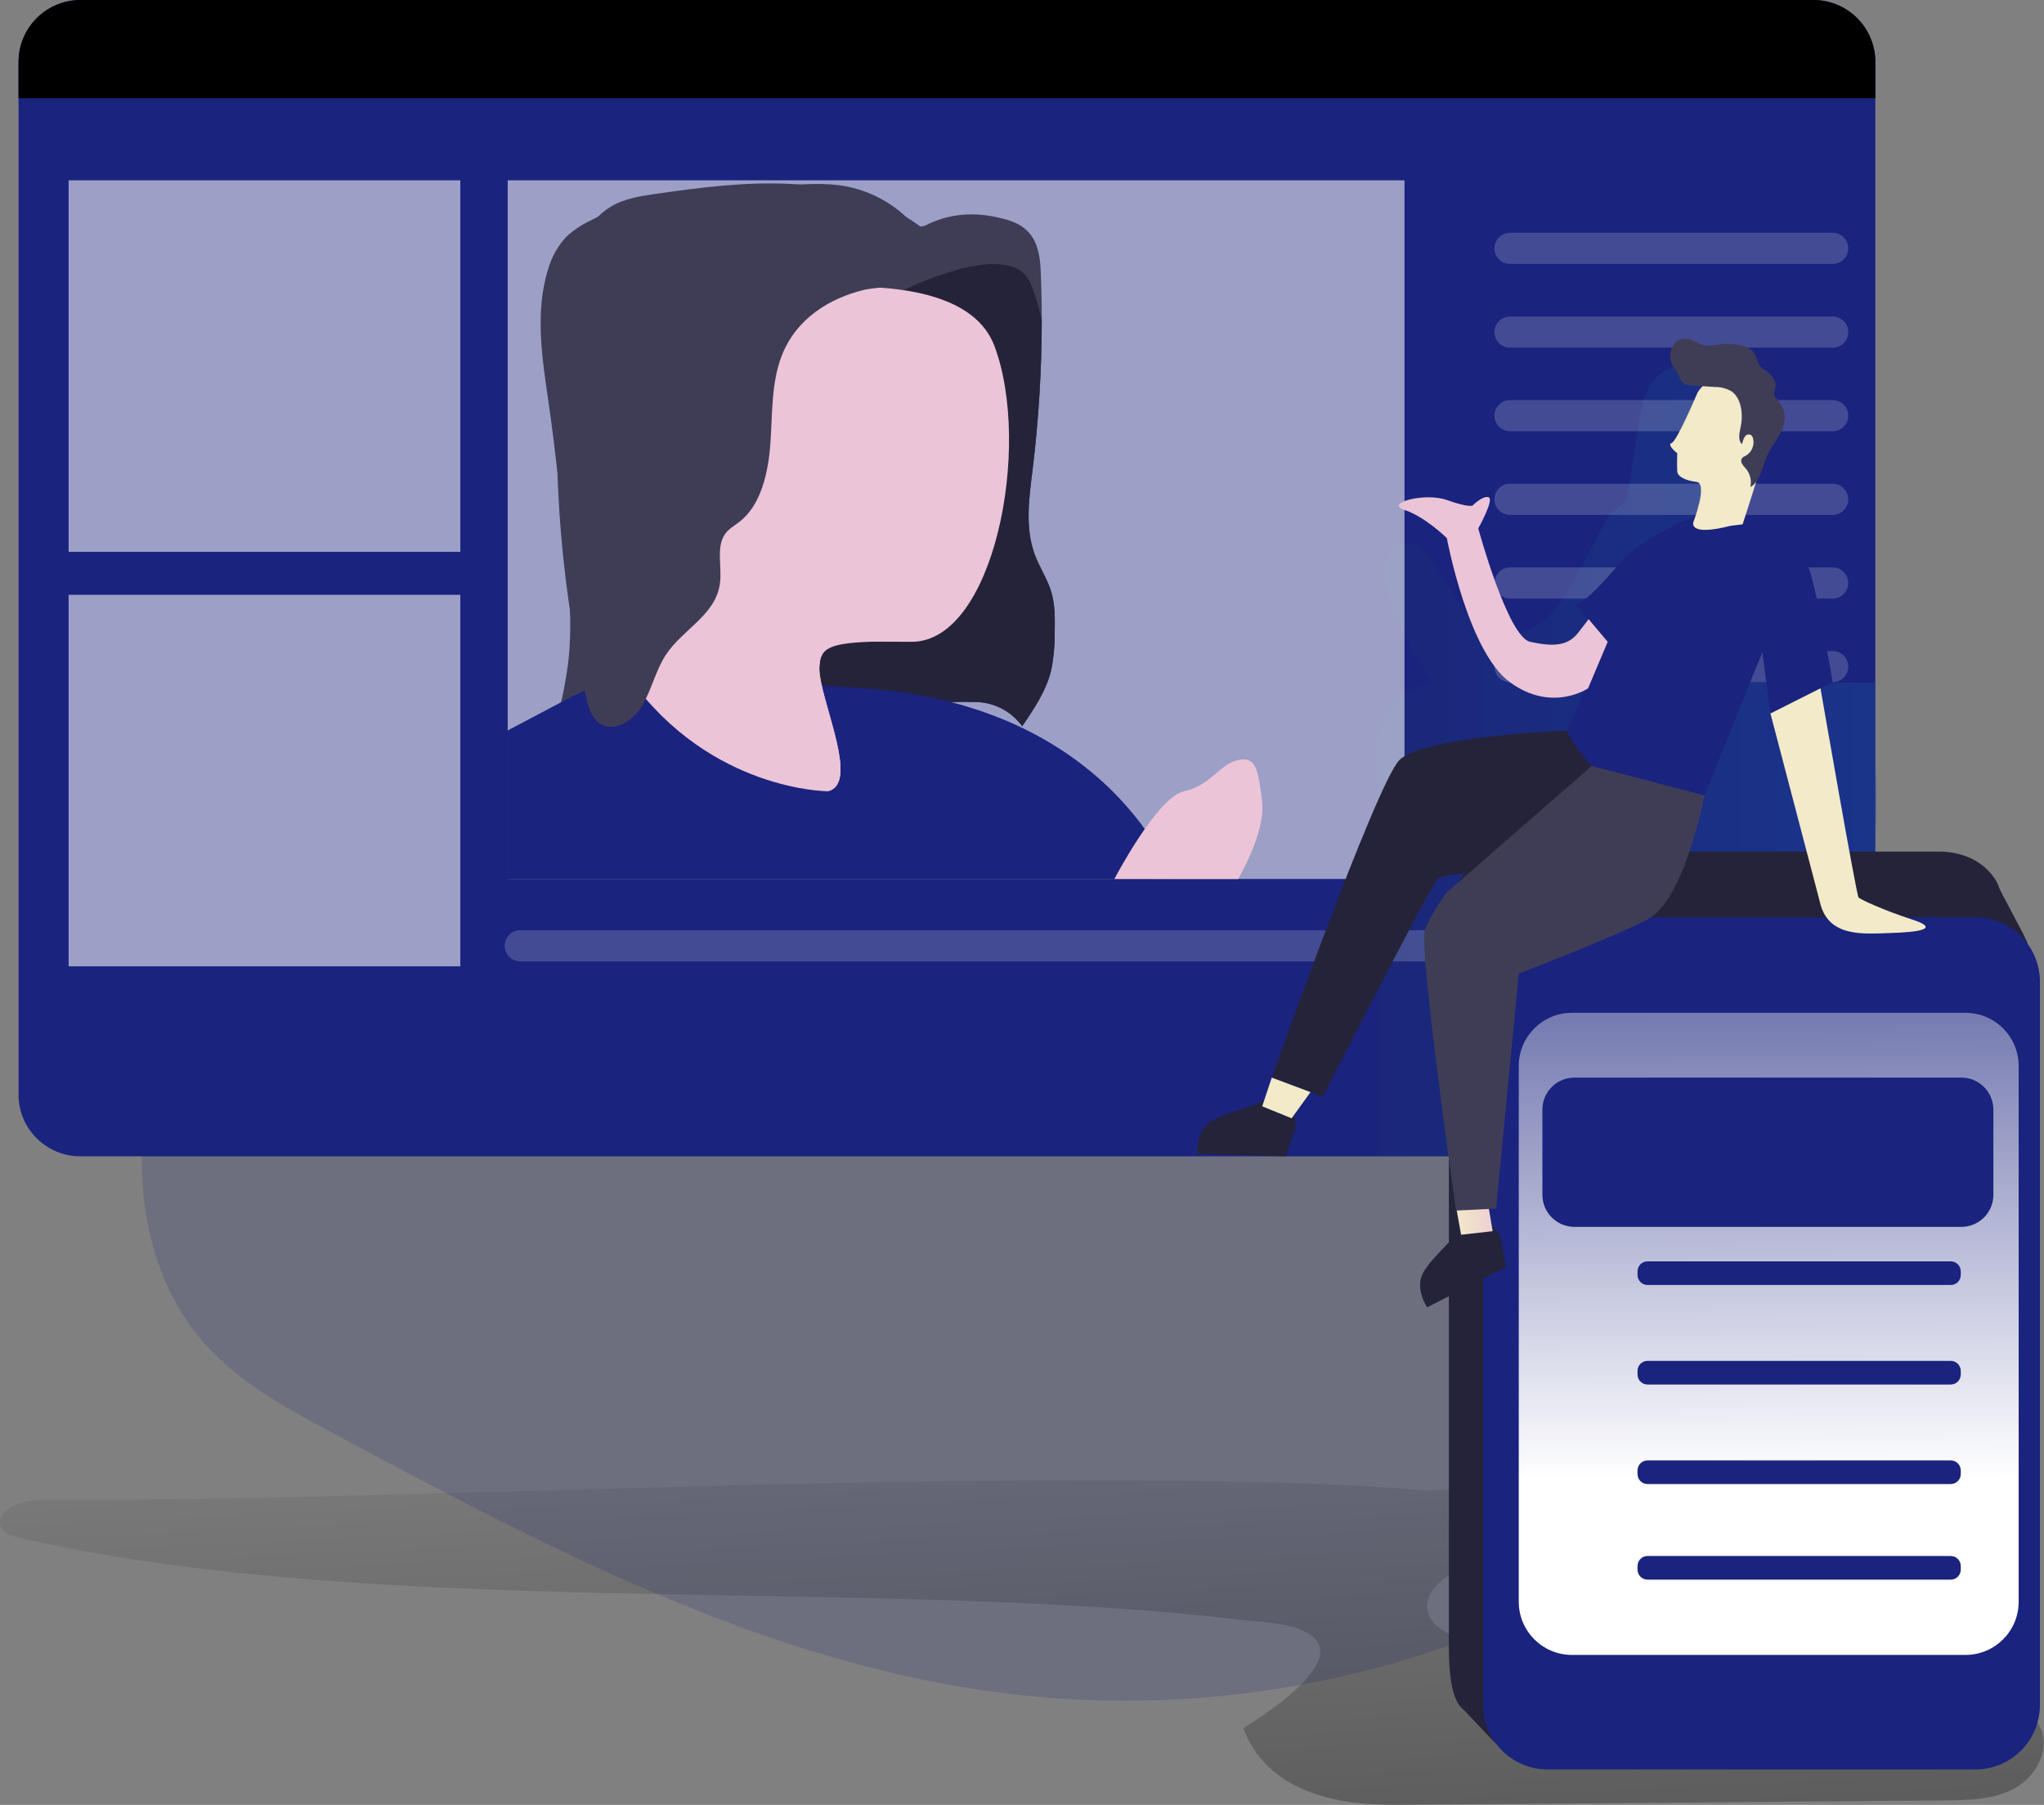 <svg width="676" height="597" viewBox="0 0 676 597" fill="none" xmlns="http://www.w3.org/2000/svg">
<rect x="0" y="0" width="676" height="597" fill="#808080" stroke="none"/>
<g clip-path="url(#clip0)">
<path opacity="0.18" d="M87.22 273.91C71.83 300.46 56.22 327.56 49.73 357.56C43.24 387.56 47.3 421.47 67.67 444.42C79.14 457.34 94.67 465.77 109.93 473.93C181.14 512.13 254.52 551.03 334.79 560.4C379.572 565.592 424.945 561.368 468 548C515.13 533.31 561.61 504.42 579.69 458.49C588.33 436.49 589.78 412.49 594.35 389.36C605.71 331.78 636.27 270.78 610.68 217.96C582.68 160.06 505.88 149.96 441.59 147.6C360.87 144.6 277.85 141.21 198.06 156.82C134.33 169.26 118.21 220.51 87.22 273.91Z" fill="#1A237E"/>
<path opacity="0.56" d="M540.56 504.14C548.62 503.09 553.48 489.65 471.24 492.97C431.24 489.7 391.16 489.67 351.07 489.65C250.25 489.58 113.07 496.32 12.26 496.26C6.26 496.26 -2.43 500.26 0.63 505.48C1.81 507.48 4.33 508.2 6.63 508.72C127.9 536.43 290.69 520.93 414.14 536.25C439.59 537.55 449.43 547.4 411.22 571.66C420.59 597.11 452.42 597.08 462.84 596.99L643.29 595.52C651.29 595.45 659.74 595.28 666.7 591.29C673.66 587.3 678.33 578.12 674.58 571.02C671.23 564.68 663.15 562.79 656.02 562.02C623.62 558.66 590.91 565.02 558.41 563.02C529.72 561.18 506.47 550.74 480.15 540.76C467.13 535.83 459.28 514.68 540.56 504.14Z" fill="url(#paint0_linear)"/>
<path d="M620.22 20.48V362C620.222 364.687 619.696 367.348 618.67 369.831C617.644 372.315 616.139 374.572 614.241 376.473C612.343 378.375 610.089 379.884 607.608 380.915C605.127 381.946 602.467 382.477 599.78 382.48H26.61C23.927 382.487 21.269 381.965 18.788 380.944C16.307 379.923 14.051 378.424 12.149 376.532C10.247 374.639 8.737 372.391 7.704 369.914C6.671 367.438 6.136 364.783 6.13 362.1V20.48C6.133 15.049 8.291 9.842 12.131 6.001C15.971 2.161 21.179 0.003 26.61 0L599.74 0C605.172 0 610.381 2.158 614.221 5.998C618.062 9.839 620.22 15.048 620.22 20.48Z" fill="#1A237E"/>
<path d="M428 368.73C428 368.73 429.08 372.03 428 374.49C427.001 377.11 426.14 379.78 425.42 382.49L396.09 381.66C396.09 381.66 395.27 374.16 400.54 370.88C405.81 367.6 416.79 365.74 418.16 363.74L428 368.73Z" fill="#25233A"/>
<path opacity="0.19" d="M620.22 225.87V362C620.223 364.687 619.696 367.348 618.67 369.831C617.645 372.315 616.14 374.572 614.242 376.473C612.344 378.375 610.09 379.884 607.608 380.915C605.127 381.946 602.467 382.477 599.78 382.48H455.58V247.16C455.579 241.876 457.535 236.778 461.072 232.852C464.608 228.926 469.474 226.449 474.73 225.9C473.73 224.75 472.82 223.57 471.94 222.34C466.07 214.27 455.83 195.51 458.94 185.14C459.82 182.22 462.4 179.64 465.44 179.61C469.2 179.61 471.9 183.09 473.95 186.25L482.71 199.71C484.71 202.82 486.84 206.01 489.97 208.01C496.06 211.91 504.48 210.01 510.14 205.55C515.8 201.09 519.33 194.46 522.71 188.06L530.32 173.63C531.096 171.894 532.212 170.33 533.6 169.03C534.693 168.33 535.739 167.558 536.73 166.72C537.97 165.38 538.3 163.47 538.58 161.66L541.82 140.91C542.56 136.22 543.34 131.38 545.82 127.35C548.3 123.32 552.99 120.23 557.66 121.08C561.95 121.85 565.13 125.73 566.4 129.91C567.67 134.09 567.4 138.54 567.03 142.91L565.38 165.48L569.78 165.06C571.9 170.67 568.67 176.79 568.4 182.79C568.07 189.79 571.6 197.59 567.52 203.26C564.77 207.08 559.07 208.84 558.1 213.45C557.37 216.93 559.81 220.67 558.54 224C558.282 224.66 557.909 225.269 557.44 225.8H618.35C618.974 225.783 619.599 225.807 620.22 225.87Z" fill="url(#paint1_linear)"/>
<path opacity="0.18" d="M596.77 318H172.06C170.693 318 169.382 317.458 168.415 316.492C167.447 315.527 166.903 314.217 166.9 312.85C166.9 311.481 167.444 310.169 168.411 309.201C169.379 308.234 170.691 307.69 172.06 307.69H596.77C598.138 307.69 599.451 308.234 600.419 309.201C601.386 310.169 601.93 311.481 601.93 312.85C601.927 314.217 601.382 315.527 600.415 316.492C599.448 317.458 598.137 318 596.77 318Z" fill="white"/>
<path d="M642 563.58H500.53C496.41 563.58 497.97 578.68 494.7 576.65C494.03 576.23 484.7 566.05 484.05 565.56C479.05 561.65 479.17 549.04 479.17 542.21V303.05C479.169 300.245 479.72 297.467 480.792 294.875C481.865 292.283 483.437 289.928 485.419 287.943C487.402 285.959 489.756 284.384 492.347 283.31C494.938 282.235 497.715 281.681 500.52 281.68H642C656.72 282.24 660.94 292.49 661.13 293.52C661.32 294.55 670.57 311.04 670.57 312.14L663.36 542.21C663.361 545.016 662.81 547.794 661.737 550.387C660.664 552.98 659.091 555.336 657.108 557.32C655.124 559.305 652.769 560.879 650.177 561.953C647.584 563.027 644.806 563.58 642 563.58Z" fill="#25233A"/>
<path d="M653.29 303.39H511.87C500.068 303.39 490.5 312.958 490.5 324.76V563.92C490.5 575.722 500.068 585.29 511.87 585.29H653.29C665.092 585.29 674.66 575.722 674.66 563.92V324.76C674.66 312.958 665.092 303.39 653.29 303.39Z" fill="#1A237E"/>
<path d="M650.04 335.01H519.87C510.161 335.01 502.29 342.881 502.29 352.59V529.82C502.29 539.529 510.161 547.4 519.87 547.4H650.04C659.749 547.4 667.62 539.529 667.62 529.82V352.59C667.62 342.881 659.749 335.01 650.04 335.01Z" fill="url(#paint2_linear)"/>
<path d="M493.84 405.81C493.84 405.81 496.36 408.19 496.59 410.87C496.966 413.641 497.484 416.391 498.14 419.11L472 432.42C472 432.42 467.69 426.22 470.75 420.82C473.81 415.42 482.55 408.54 482.75 406.12L493.84 405.81Z" fill="#25233A"/>
<path d="M481.45 398.57L483.22 408.42L493.66 407.24L491.95 397.08L481.45 398.57Z" fill="url(#paint3_linear)"/>
<path d="M620.22 20.48V32.48H6.13V20.48C6.133 15.049 8.291 9.842 12.131 6.001C15.971 2.161 21.179 0.003 26.61 0L599.74 0C605.172 0 610.381 2.158 614.221 5.998C618.062 9.839 620.22 15.048 620.22 20.48Z" fill="url(#paint4_linear)"/>
<path opacity="0.57" d="M464.5 59.64H167.91V290.74H464.5V59.64Z" fill="white"/>
<path d="M348.81 209.55C348.85 213.636 348.461 217.715 347.65 221.72C346.01 228.5 342 234.45 338.06 240.22C336.199 237.637 333.728 235.554 330.866 234.158C328.004 232.762 324.842 232.096 321.66 232.22C312.36 231.84 303.14 233.32 293.95 235.13C279.74 237.91 265.59 241.47 251.27 240.18C244.02 239.52 236.9 237.63 229.62 237.37C215.48 236.84 201.95 242.45 188.46 246.72C186.34 247.39 183.34 247.64 182.57 245.55C182.33 244.623 182.4 243.643 182.77 242.76C185.128 235.109 186.844 227.276 187.9 219.34C189.46 205.86 188.1 192.23 186.72 178.73C185.23 164 183.72 149.26 181.63 134.6C179.46 119.44 176.69 103.67 181.28 89.06C182.392 85.057 184.45 81.381 187.28 78.34C189.671 76.119 192.398 74.29 195.36 72.92C201.008 69.931 206.999 67.641 213.2 66.1C218.63 64.971 224.134 64.239 229.67 63.91L258.15 61.52C265.51 60.9 272.99 60.29 280.23 61.72C288.061 63.308 295.239 67.202 300.84 72.9C301.74 73.81 302.71 74.84 303.98 74.97C305.041 74.977 306.081 74.682 306.98 74.12C315.49 70.04 324.71 70.12 333.58 72.87C341.9 75.45 343.9 81.54 344.21 90C344.43 95.28 344.537 100.557 344.53 105.83C344.531 122.296 343.529 138.746 341.53 155.09C340.36 164.59 338.9 174.52 342.25 183.49C343.83 187.69 346.41 191.49 347.7 195.78C348.99 200.07 348.9 204.93 348.81 209.55Z" fill="#3F3D56"/>
<path d="M348.81 209.55C348.85 213.636 348.461 217.715 347.65 221.72C346.01 228.5 342 234.45 338.06 240.22C336.199 237.637 333.727 235.554 330.866 234.158C328.004 232.762 324.842 232.097 321.66 232.22C312.36 231.84 303.14 233.32 293.95 235.13L259.77 224.4L267.23 168.58L298.79 96C298.79 96 332.29 79.23 340.1 92.36C341.59 94.86 343.1 99.69 344.53 105.88C344.531 122.346 343.529 138.796 341.53 155.14C340.36 164.64 338.9 174.57 342.25 183.54C343.83 187.74 346.41 191.54 347.7 195.83C348.99 200.12 348.9 204.93 348.81 209.55Z" fill="#25233A"/>
<path opacity="0.57" d="M152.24 59.64H22.69V182.53H152.24V59.64Z" fill="white"/>
<path opacity="0.57" d="M152.24 196.75H22.69V319.64H152.24V196.75Z" fill="white"/>
<path opacity="0.18" d="M606.11 87.3H499.39C498.023 87.297 496.714 86.752 495.748 85.785C494.783 84.818 494.24 83.507 494.24 82.14C494.246 80.777 494.79 79.471 495.755 78.508C496.72 77.545 498.027 77.003 499.39 77H606.11C607.477 77 608.788 77.542 609.755 78.508C610.723 79.473 611.268 80.783 611.27 82.15C611.268 83.517 610.723 84.827 609.755 85.792C608.788 86.758 607.477 87.3 606.11 87.3Z" fill="white"/>
<path opacity="0.18" d="M606.11 115H499.39C498.023 114.997 496.714 114.452 495.748 113.485C494.783 112.518 494.24 111.207 494.24 109.84C494.246 108.476 494.79 107.169 495.754 106.204C496.719 105.239 498.026 104.695 499.39 104.69H606.11C607.477 104.69 608.788 105.232 609.755 106.198C610.723 107.163 611.268 108.473 611.27 109.84C611.27 111.208 610.727 112.521 609.759 113.489C608.791 114.456 607.479 115 606.11 115Z" fill="white"/>
<path opacity="0.18" d="M606.11 142.64H499.39C498.023 142.637 496.714 142.092 495.748 141.125C494.783 140.158 494.24 138.847 494.24 137.48C494.246 136.116 494.79 134.809 495.754 133.844C496.719 132.88 498.026 132.335 499.39 132.33H606.11C607.477 132.33 608.788 132.872 609.755 133.838C610.723 134.803 611.268 136.113 611.27 137.48C611.27 138.848 610.727 140.161 609.759 141.129C608.791 142.096 607.479 142.64 606.11 142.64Z" fill="white"/>
<path opacity="0.18" d="M606.11 170.31H499.39C498.023 170.307 496.714 169.763 495.748 168.795C494.783 167.828 494.24 166.517 494.24 165.15C494.246 163.786 494.79 162.479 495.754 161.514C496.719 160.55 498.026 160.005 499.39 160H606.11C607.477 160 608.788 160.542 609.755 161.508C610.723 162.473 611.268 163.783 611.27 165.15C611.27 166.519 610.727 167.831 609.759 168.799C608.791 169.766 607.479 170.31 606.11 170.31Z" fill="white"/>
<path opacity="0.18" d="M606.11 198H499.39C498.023 197.997 496.714 197.452 495.748 196.485C494.783 195.518 494.24 194.207 494.24 192.84C494.246 191.476 494.79 190.169 495.754 189.204C496.719 188.239 498.026 187.695 499.39 187.69H606.11C607.477 187.69 608.788 188.232 609.755 189.198C610.723 190.163 611.268 191.473 611.27 192.84C611.27 194.208 610.727 195.521 609.759 196.489C608.791 197.456 607.479 198 606.11 198Z" fill="white"/>
<path opacity="0.18" d="M606.11 225.65H499.39C498.023 225.647 496.714 225.103 495.748 224.135C494.783 223.168 494.24 221.857 494.24 220.49C494.246 219.126 494.79 217.819 495.754 216.854C496.719 215.89 498.026 215.345 499.39 215.34H606.11C607.477 215.34 608.788 215.882 609.755 216.848C610.723 217.813 611.268 219.123 611.27 220.49C611.27 221.858 610.727 223.171 609.759 224.139C608.791 225.106 607.479 225.65 606.11 225.65Z" fill="white"/>
<path d="M518.12 241.62C518.12 241.62 470.51 243.5 462.79 251.44C455.07 259.38 420.59 356.44 420.59 356.44L437.48 362.77C437.48 362.77 472.58 293.96 475.43 290.77C478.28 287.58 516.19 288.6 528.88 283.85C541.57 279.1 555.27 265 555.27 265L518.12 241.62Z" fill="#25233A"/>
<path d="M547.11 179.06L518.11 241.62C518.11 241.62 530.36 267.62 555.26 264.95L563.7 263.11L580.9 220.49L594.61 187.67C594.61 187.67 594.84 175.38 585.46 174.79C576.08 174.2 561.9 163.59 547.11 179.06Z" fill="#1A237E"/>
<path d="M547.11 179.06L518.11 241.62C518.11 241.62 530.36 267.62 555.26 264.95L563.7 263.11L580.9 220.49L594.61 187.67C594.61 187.67 594.84 175.38 585.46 174.79C576.08 174.2 561.9 163.59 547.11 179.06Z" fill="url(#paint5_linear)"/>
<path d="M478.51 295.16L526.43 253.35L563.71 263.11C563.71 263.11 557.16 297.76 544.91 304.11C532.66 310.46 502.29 322 502.29 322L494.8 399.77L481.55 400.42C481.55 400.42 469.13 313.35 471.24 307.68C473.35 302.01 478.51 295.16 478.51 295.16Z" fill="#3F3D56"/>
<path d="M420.6 356.44L417.44 365.94L427.17 369.9L433.42 361.25L420.6 356.44Z" fill="url(#paint6_linear)"/>
<path d="M589.68 176.11C589.68 176.11 596.19 179.59 599.24 191.23C602.29 202.87 606.11 225.65 606.11 225.65L585.53 236L580.9 201C580.9 201 580.34 181.91 589.68 176.11Z" fill="#1A237E"/>
<path d="M589.68 176.11C589.68 176.11 596.19 179.59 599.24 191.23C602.29 202.87 606.11 225.65 606.11 225.65L585.53 236L580.9 201C580.9 201 580.34 181.91 589.68 176.11Z" fill="url(#paint7_linear)"/>
<path d="M601.9 298.43L585.53 236L602.08 227.67C602.08 227.67 613.95 296.18 614.68 296.88C615.41 297.58 623.3 301.21 632.3 304.12C642.38 307.37 633.83 308.37 625.21 308.61C616.59 308.85 604.61 310.29 601.9 298.43Z" fill="url(#paint8_linear)"/>
<path d="M561.42 129.86C561.42 129.86 554.58 146.03 552.84 146.55C551.1 147.07 554.71 149.92 554.71 149.92C554.71 149.92 554.57 154.25 554.71 155.92C554.85 157.59 557.18 158.92 561.07 159.4C564.96 159.88 560.07 172.61 560.07 172.61C560.07 172.61 557.97 177.61 572.39 173.91L576.32 173.44C576.32 173.44 586.9 141.16 586.8 137.44C586.7 133.72 568.9 117.69 561.42 129.86Z" fill="url(#paint9_linear)"/>
<path d="M553.41 114.14C552.776 115.134 552.416 116.278 552.365 117.456C552.314 118.634 552.575 119.805 553.12 120.85C553.84 121.813 554.508 122.815 555.12 123.85C555.347 124.592 555.642 125.312 556 126C556.78 127.22 558.28 127.41 559.61 127.5L567 128C568.911 127.96 570.8 128.418 572.48 129.33C575.93 131.57 576.61 137.04 575.64 141.42C575.21 143.34 574.73 145.83 576.19 146.91C576.29 146.01 576.602 145.146 577.1 144.39C577.315 144.059 577.652 143.826 578.038 143.742C578.423 143.658 578.827 143.729 579.16 143.94L579.26 144.01C579.541 144.322 579.728 144.707 579.8 145.12C580.04 146.169 579.947 147.267 579.535 148.262C579.123 149.256 578.412 150.098 577.5 150.67C576.95 150.96 576.29 151.17 575.99 151.78C575.42 152.93 576.62 154.11 577.44 155.05C578.128 155.883 578.615 156.862 578.865 157.913C579.114 158.963 579.12 160.057 578.88 161.11C582.26 159.28 582.88 154.22 584.56 150.44C586.24 146.66 589.74 143.44 590.17 139.04C590.293 137.827 590.161 136.601 589.782 135.442C589.403 134.283 588.786 133.216 587.97 132.31C587.401 131.858 586.977 131.25 586.75 130.56C586.743 129.737 586.888 128.92 587.18 128.15C587.66 125.63 585.5 123.54 583.52 122.29C582.841 121.95 582.278 121.418 581.9 120.76C580.19 117.1 580.45 115.59 576.34 114.46C573.964 113.739 571.46 113.541 569 113.88C565.48 114.43 564.16 114.88 560.9 113.13C558.26 111.74 555.41 111.19 553.41 114.14Z" fill="#3F3D56"/>
<path d="M560 172.59C560 172.59 546.08 174.25 534.52 187.67C522.96 201.09 521.08 199.83 521.08 199.83L531.69 212.3C531.69 212.3 546.12 178.48 560 172.59Z" fill="#1A237E"/>
<path d="M560 172.59C560 172.59 546.08 174.25 534.52 187.67C522.96 201.09 521.08 199.83 521.08 199.83L531.69 212.3C531.69 212.3 546.12 178.48 560 172.59Z" fill="url(#paint10_linear)"/>
<path d="M531.71 212.3L525.21 227.68C525.21 227.68 513.33 235.84 499.39 225.68C485.45 215.52 478.51 178 478.51 178C478.51 178 471.36 170.93 464.51 168.68C457.66 166.43 471.25 162.79 478.51 165.39C485.77 167.99 487.02 167.22 487.02 167.22C487.02 167.22 490.44 163.78 492.34 164.49C494.24 165.2 488.9 174.79 488.9 174.79C488.9 174.79 498.64 210.69 506.06 212.3C513.48 213.91 518.45 213.81 521.93 209.3L525.4 204.81L531.71 212.3Z" fill="url(#paint11_linear)"/>
<path d="M596.19 556.89H567.93C563.854 556.89 560.55 560.194 560.55 564.27V564.28C560.55 568.356 563.854 571.66 567.93 571.66H596.19C600.266 571.66 603.57 568.356 603.57 564.28V564.27C603.57 560.194 600.266 556.89 596.19 556.89Z" fill="#1A237E"/>
<path d="M596.19 556.89H567.93C563.854 556.89 560.55 560.194 560.55 564.27V564.28C560.55 568.356 563.854 571.66 567.93 571.66H596.19C600.266 571.66 603.57 568.356 603.57 564.28V564.27C603.57 560.194 600.266 556.89 596.19 556.89Z" fill="url(#paint12_linear)"/>
<path d="M52.46 0C49.3 0 22.69 0.93 22.69 32.46V382.1C18.028 381.187 13.829 378.684 10.808 375.017C7.788 371.351 6.134 366.75 6.13 362V20.48C6.133 15.049 8.291 9.842 12.131 6.001C15.971 2.161 21.179 0.003 26.61 0L52.46 0Z" fill="url(#paint13_linear)"/>
<path d="M187.9 231.05L167.9 241.62V290.74H387.9C387.9 290.74 367.6 233.26 285.62 227.68C230.9 224 237.53 223.58 216.9 223.74C206.787 223.814 196.84 226.321 187.9 231.05Z" fill="#1A237E"/>
<path d="M175.53 290.74C175.53 290.74 181.06 248.87 225.42 242.64C269.78 236.41 323.07 249.26 330.71 253.35C369.79 274.23 368.55 290.74 368.55 290.74H175.53Z" fill="url(#paint14_linear)"/>
<path d="M301.5 212.29C291.82 212.29 285.25 212.13 280.77 212.38C272.77 212.83 271.44 214.54 271 220.49C270.42 228.29 280.61 250.34 277.32 258.66C277.059 259.431 276.6 260.12 275.989 260.659C275.379 261.198 274.638 261.567 273.84 261.73C273.84 261.73 235.08 261.73 208.27 224.4C208.27 224.4 227.16 205.64 225.41 179.05C223.66 152.46 214.12 108.85 223.62 104.16C233.12 99.47 316.4 81 328.9 114.48C341.4 147.96 328.61 212.37 301.5 212.29Z" fill="url(#paint15_linear)"/>
<path d="M258.55 117.64C255.05 126.64 255.48 136.86 254.79 146.64C254.1 156.42 251.65 167.12 244.53 172.64C242.93 173.88 241.09 174.84 239.86 176.55C236.72 180.9 238.86 187.43 238.1 193.01C236.67 203.53 225.77 208.13 220.19 216.63C216.78 221.83 215.43 228.49 212.14 233.79C208.85 239.09 202.01 242.73 197.57 238.67C195.29 236.58 194.39 233.11 193.67 229.86C184.719 189.579 182.041 148.158 185.73 107.06C187.07 92.22 190.46 75.39 201.94 68.41C206.47 65.66 211.68 64.88 216.77 64.14C246.12 59.9 278.12 56.26 303.29 74.14C305.61 75.78 307.93 77.72 309.07 80.55C314.98 95.24 291.65 94.39 285.59 95.92C274.52 98.65 263.39 105.22 258.55 117.64Z" fill="#3F3D56"/>
<path d="M277.32 258.66C276.327 258.97 275.263 258.97 274.27 258.66C272.2 258.05 270.76 256.25 269.48 254.52C262.97 245.8 256.88 236.2 255.61 225.39C255.12 221.23 255.53 216.58 258.45 213.57C260.8 211.16 264.3 210.29 267.65 209.91C270.83 209.55 270.17 210.18 277.16 210.55C278.43 210.62 290.52 211.42 291.66 212.19C273.54 212.44 271.44 214.49 271 220.44C270.42 228.29 280.61 250.34 277.32 258.66Z" fill="url(#paint16_linear)"/>
<path d="M368.55 290.74C368.55 290.74 382.74 263.6 391.55 261.74C400.36 259.88 403.21 252.88 409.31 251.45C415.41 250.02 416.1 254.59 417.39 264.96C418.68 275.33 409.46 290.75 409.46 290.75L368.55 290.74Z" fill="url(#paint17_linear)"/>
<path d="M648.67 356.44H520.7C514.851 356.44 510.11 361.181 510.11 367.03V395.22C510.11 401.069 514.851 405.81 520.7 405.81H648.67C654.519 405.81 659.26 401.069 659.26 395.22V367.03C659.26 361.181 654.519 356.44 648.67 356.44Z" fill="#1A237E"/>
<path d="M645.16 417.22H544.88C543.052 417.22 541.57 418.702 541.57 420.53V421.73C541.57 423.558 543.052 425.04 544.88 425.04H645.16C646.988 425.04 648.47 423.558 648.47 421.73V420.53C648.47 418.702 646.988 417.22 645.16 417.22Z" fill="#1A237E"/>
<path d="M645.16 450.14H544.88C543.052 450.14 541.57 451.622 541.57 453.45V454.65C541.57 456.478 543.052 457.96 544.88 457.96H645.16C646.988 457.96 648.47 456.478 648.47 454.65V453.45C648.47 451.622 646.988 450.14 645.16 450.14Z" fill="#1A237E"/>
<path d="M645.16 483.06H544.88C543.052 483.06 541.57 484.542 541.57 486.37V487.57C541.57 489.398 543.052 490.88 544.88 490.88H645.16C646.988 490.88 648.47 489.398 648.47 487.57V486.37C648.47 484.542 646.988 483.06 645.16 483.06Z" fill="#1A237E"/>
<path d="M645.16 514.68H544.88C543.052 514.68 541.57 516.162 541.57 517.99V519.19C541.57 521.018 543.052 522.5 544.88 522.5H645.16C646.988 522.5 648.47 521.018 648.47 519.19V517.99C648.47 516.162 646.988 514.68 645.16 514.68Z" fill="#1A237E"/>
</g>
<defs>
<linearGradient id="paint0_linear" x1="349.76" y1="784.27" x2="332.87" y2="434.58" gradientUnits="userSpaceOnUse">
<stop offset="0.01"/>
<stop offset="0.97" stop-opacity="0"/>
</linearGradient>
<linearGradient id="paint1_linear" x1="455.58" y1="251.71" x2="620.22" y2="251.71" gradientUnits="userSpaceOnUse">
<stop stop-color="#183866"/>
<stop offset="1" stop-color="#1A7FC1"/>
</linearGradient>
<linearGradient id="paint2_linear" x1="583.41" y1="228.49" x2="585.3" y2="489.16" gradientUnits="userSpaceOnUse">
<stop offset="0.02" stop-color="white" stop-opacity="0"/>
<stop offset="1" stop-color="white"/>
</linearGradient>
<linearGradient id="paint3_linear" x1="499.011" y1="399.608" x2="480.465" y2="402.047" gradientUnits="userSpaceOnUse">
<stop stop-color="#ECC4D7"/>
<stop offset="0.42" stop-color="#EFD4D1"/>
<stop offset="1" stop-color="#F2EAC9"/>
</linearGradient>
<linearGradient id="paint4_linear" x1="250354" y1="1161.03" x2="250358" y2="8814.3" gradientUnits="userSpaceOnUse">
<stop offset="0.01"/>
<stop offset="0.97" stop-opacity="0"/>
</linearGradient>
<linearGradient id="paint5_linear" x1="52380.4" y1="37911.2" x2="48784.2" y2="36066.4" gradientUnits="userSpaceOnUse">
<stop offset="0.01"/>
<stop offset="0.97" stop-opacity="0"/>
</linearGradient>
<linearGradient id="paint6_linear" x1="7443.85" y1="7444.2" x2="7113.53" y2="7292.71" gradientUnits="userSpaceOnUse">
<stop stop-color="#ECC4D7"/>
<stop offset="0.42" stop-color="#EFD4D1"/>
<stop offset="1" stop-color="#F2EAC9"/>
</linearGradient>
<linearGradient id="paint7_linear" x1="18369" y1="22464.3" x2="17513" y2="22479.3" gradientUnits="userSpaceOnUse">
<stop offset="0.01"/>
<stop offset="0.97" stop-opacity="0"/>
</linearGradient>
<linearGradient id="paint8_linear" x1="40818.9" y1="38179.9" x2="34329.3" y2="36593.4" gradientUnits="userSpaceOnUse">
<stop stop-color="#ECC4D7"/>
<stop offset="0.42" stop-color="#EFD4D1"/>
<stop offset="1" stop-color="#F2EAC9"/>
</linearGradient>
<linearGradient id="paint9_linear" x1="24485.5" y1="16611.7" x2="22616.3" y2="16113.5" gradientUnits="userSpaceOnUse">
<stop stop-color="#ECC4D7"/>
<stop offset="0.42" stop-color="#EFD4D1"/>
<stop offset="1" stop-color="#F2EAC9"/>
</linearGradient>
<linearGradient id="paint10_linear" x1="25688.7" y1="14526.1" x2="24766.2" y2="14110.1" gradientUnits="userSpaceOnUse">
<stop offset="0.01"/>
<stop offset="0.97" stop-opacity="0"/>
</linearGradient>
<linearGradient id="paint11_linear" x1="38961.3" y1="24397.2" x2="43732.3" y2="24397.2" gradientUnits="userSpaceOnUse">
<stop stop-color="#ECC4D7"/>
<stop offset="0.42" stop-color="#EFD4D1"/>
<stop offset="1" stop-color="#F2EAC9"/>
</linearGradient>
<linearGradient id="paint12_linear" x1="25607.7" y1="-680.106" x2="25606.2" y2="-297.524" gradientUnits="userSpaceOnUse">
<stop offset="0.01"/>
<stop offset="0.97" stop-opacity="0"/>
</linearGradient>
<linearGradient id="paint13_linear" x1="16371.1" y1="136801" x2="2509.35" y2="136820" gradientUnits="userSpaceOnUse">
<stop offset="0.01"/>
<stop offset="0.97" stop-opacity="0"/>
</linearGradient>
<linearGradient id="paint14_linear" x1="73150.7" y1="29427.2" x2="72928.1" y2="18716.6" gradientUnits="userSpaceOnUse">
<stop offset="0.01"/>
<stop offset="0.97" stop-opacity="0"/>
</linearGradient>
<linearGradient id="paint15_linear" x1="49184.7" y1="30904.1" x2="41275.7" y2="69259.2" gradientUnits="userSpaceOnUse">
<stop stop-color="#ECC4D7"/>
<stop offset="0.42" stop-color="#EFD4D1"/>
<stop offset="1" stop-color="#F2EAC9"/>
</linearGradient>
<linearGradient id="paint16_linear" x1="13115.1" y1="18361.1" x2="15661.7" y2="21385.4" gradientUnits="userSpaceOnUse">
<stop stop-color="#ECC4D7"/>
<stop offset="0.42" stop-color="#EFD4D1"/>
<stop offset="1" stop-color="#F2EAC9"/>
</linearGradient>
<linearGradient id="paint17_linear" x1="23023.5" y1="17524.2" x2="25420.7" y2="17524.2" gradientUnits="userSpaceOnUse">
<stop stop-color="#ECC4D7"/>
<stop offset="0.42" stop-color="#EFD4D1"/>
<stop offset="1" stop-color="#F2EAC9"/>
</linearGradient>
<clipPath id="clip0">
<rect width="675.91" height="597" fill="white"/>
</clipPath>
</defs>
</svg>

